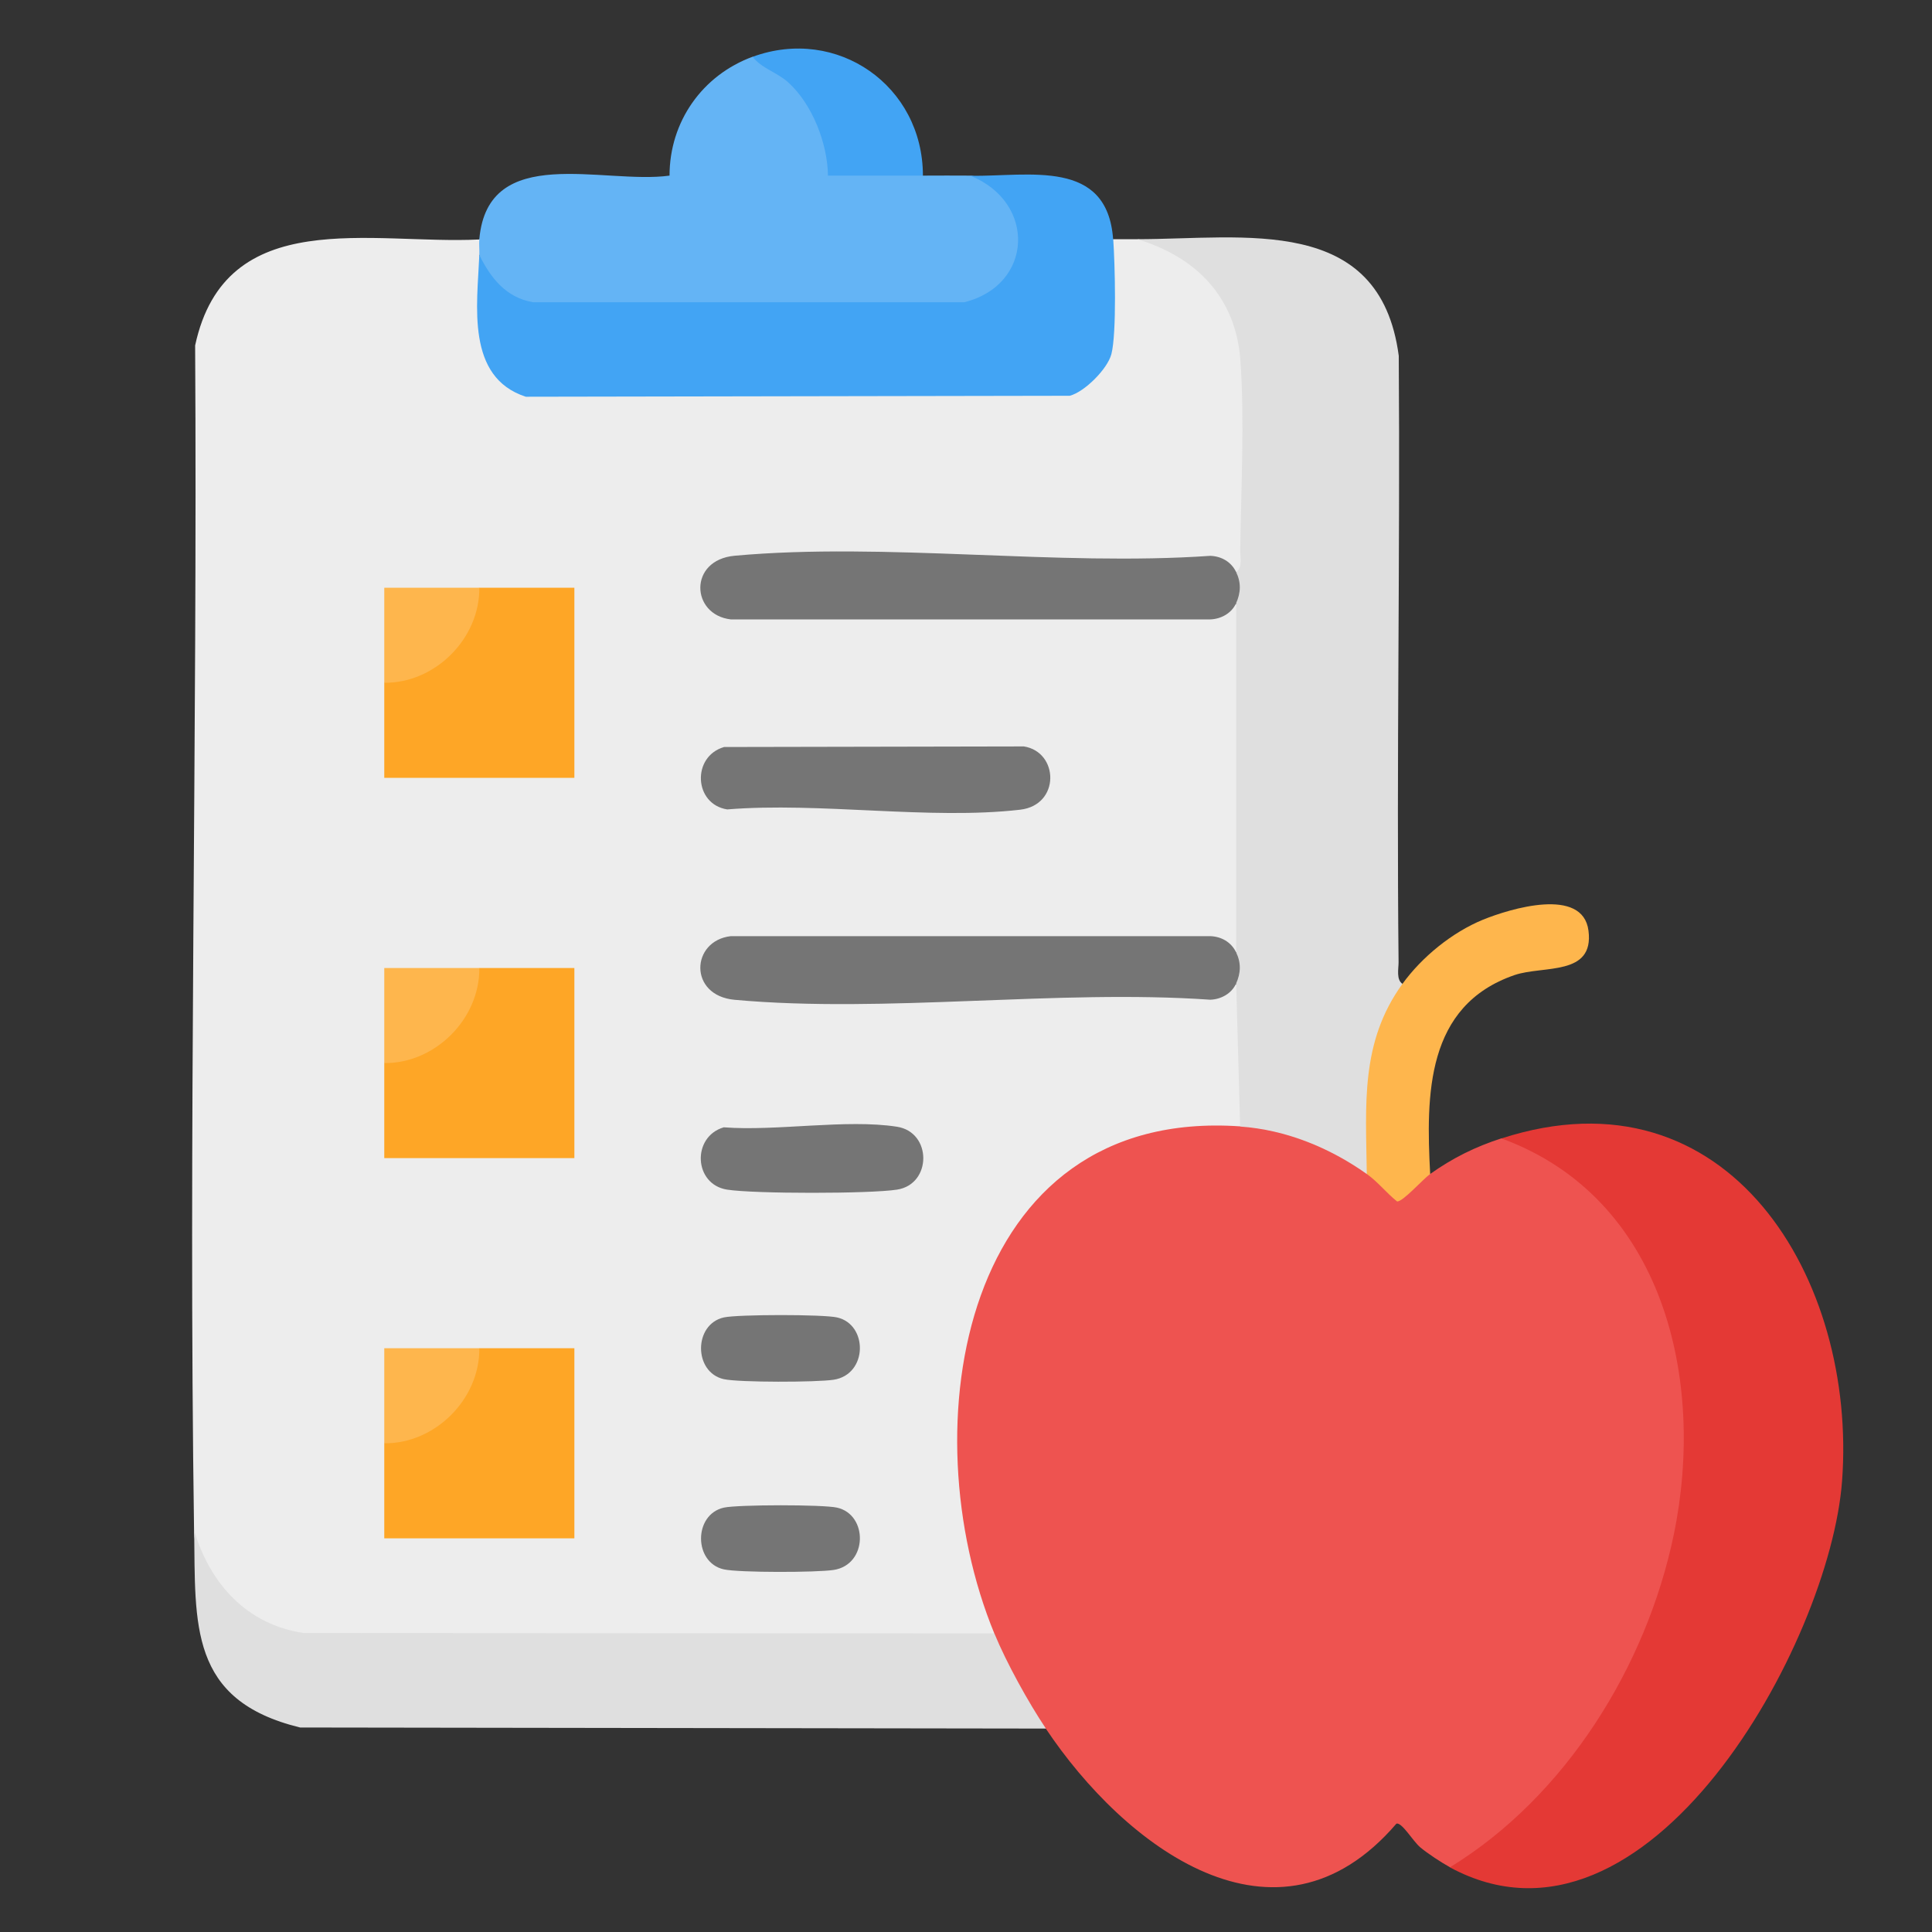 <?xml version="1.0" encoding="UTF-8"?>
<svg id="Layer_15" data-name="Layer 15" xmlns="http://www.w3.org/2000/svg" viewBox="0 0 200 200">
  <rect x="0" y="0" width="200" height="200" fill="#333333" stroke="none"/>
  <defs>
    <style>
      .cls-1 {
        fill: #757575;
      }

      .cls-2 {
        fill: #64b4f5;
      }

      .cls-3 {
        fill: #fea626;
      }

      .cls-4 {
        fill: #ee5350;
      }

      .cls-5 {
        fill: #42a4f4;
      }

      .cls-6 {
        fill: #dfdfdf;
      }

      .cls-7 {
        fill: #feb64d;
      }

      .cls-8 {
        fill: #ededed;
      }

      .cls-9 {
        fill: #e43935;
      }
    </style>
  </defs>
  <path class="cls-8" d="M49.62,24.75c1.13.32,1.16,1.33,0,1.64l.66,2.31c-.24,3.9-.41,10.3,4.32,11.57l56.02-.11c3.39-1.56,4.21-4.5,3.97-8.04l-.13-6.74.78-.62h2.46c9.2.92,11.42,8.07,11.68,16.25.19,6.06.04,12.38-.44,18.3l-.99-.09c-.58.16-1.18-.06-1.82-.65-14.32-.04-28.68-.24-43.07-.58-2.61.04-5.25.21-7.79.55-2.73.36-2.48,4.68.46,4.8h49.51c.91-.33,1.81-.61,2.71-.83l.82.28v35.3l-.82.5c-.58.16-1.18-.06-1.82-.65-16.86-.24-34.58-.44-51.38.09-4.99,5.25,4.62,5.24,8.31,5.08,14.48-.3,28.9-.52,43.26-.67.5-.39.93-.71,1.63-.56.32.08.81.21.83.46.35,4.11.5,9.56.38,13.68l-.8.62-1.39.75c-26.72-.89-31.48,30.68-23.68,50.42l-.36,1.33-.29.82-71.31-.05c-5.87-.9-10.99-5.28-11.24-11.43-.6-40.88.36-81.83.11-122.72,3.15-14.64,18.3-10.41,29.42-10.97Z"/>
  <path class="cls-4" d="M128.36,116.61c1.09-.8,2.46-.86,4.13-.17,2.97.67,7.79,2.36,9,5.09,1.08-.24,2.17.38,3.29,1.87,1.15-1.47,2.24-2.1,3.27-1.87,2.34-1.66,4.66-2.81,7.38-3.69,6.3.32,12.09,6.56,15.09,11.85,11.45,20.22.32,51.55-18.7,63.48-.21.13-.49.16-.79.18s-.62-.01-.94-.06c-.88-.48-2.31-1.42-3.07-2.06s-1.89-2.6-2.46-2.45c-12.41,14.47-28.2,2.31-36.3-9.84l-1.37-.61c-1.64-2.62-3.13-5.34-4.39-8.16l.43-1.08c-8.77-21.31-3.44-54.48,25.43-52.49Z"/>
  <path class="cls-6" d="M145.18,101.85l.11,1.29c-2.77,5.27-3.76,11.07-2.99,17.39l-.8,1.01c-3.83-2.72-8.37-4.59-13.12-4.92l-.41-14.76c-.73-.59-.7-2.67,0-3.28v-36.09c-.73-.59-.7-2.67,0-3.28.68-.43.41-1.56.42-2.25.08-6.18.46-13.67.01-19.71-.49-6.52-4.61-10.67-10.68-12.49,11.08,0,25.13-2.65,27.08,12.08.15,20.92-.24,41.85-.02,62.77,0,.69-.26,1.82.42,2.25Z"/>
  <path class="cls-9" d="M150.1,193.3c11.96-7.32,20.34-20.8,23.17-34.44,3.33-16.08-1.07-34.88-17.84-41.01,23.55-7.63,36.82,14.62,35.26,35.47-1.25,16.76-20.12,51.05-40.59,39.99Z"/>
  <path class="cls-6" d="M102.94,169.1c1.26,3.05,3.49,7.09,5.33,9.84l-77.2-.11c-11.55-2.81-10.83-10.68-10.97-20.4,1.64,5.52,5.44,9.73,11.32,10.62l71.52.04Z"/>
  <path class="cls-2" d="M77.92,5.88c3.21.31,5.74,3.19,7.11,6.05.69,1.45,1.99,4.73,1.01,5.69,3.17-.5,6.45-.47,9.52.56,1.64,0,3.29-.02,4.92,0,8.18,1.14,7.24,12.45-.52,13.89h-44.85c-3.07-.63-5.32-2.44-5.49-5.69.02-.54-.05-1.1,0-1.64.9-10.01,12.84-5.62,19.69-6.56,0-5.59,3.4-10.4,8.61-12.31Z"/>
  <path class="cls-5" d="M115.24,24.75c.18,2.51.37,9.75-.19,11.91-.4,1.53-2.77,3.91-4.31,4.31l-56.31.1c-6.21-2.02-5.03-9.47-4.81-14.67,1.19,2.4,2.77,4.41,5.57,4.89h44.63c7.17-1.79,7.46-10.35.65-13.09,6.13.07,14.15-1.8,14.76,6.56Z"/>
  <path class="cls-7" d="M148.05,121.53c-.74.53-2.88,2.94-3.43,2.84-1.1-.88-1.98-2.02-3.13-2.84-.09-7.13-.7-13.62,3.69-19.68,2.02-2.79,5.14-5.33,8.33-6.64,2.8-1.14,10.35-3.45,10.93,1.14.6,4.73-4.68,3.57-7.66,4.59-9.18,3.16-9.16,12.4-8.73,20.59Z"/>
  <path class="cls-5" d="M95.55,18.18c-3.27-.01-6.56.01-9.84,0-.04-3.32-1.61-7.38-4.1-9.64-1.16-1.06-2.75-1.44-3.7-2.66,8.77-3.21,17.63,3.01,17.63,12.3Z"/>
  <path class="cls-1" d="M127.95,59.19c.54,1.1.51,2.16,0,3.28-.47,1.02-1.55,1.61-2.66,1.65h-49.64c-4.14-.48-4.4-6.15.4-6.59,15.63-1.42,33.39,1.11,49.24.01,1.14.04,2.15.61,2.66,1.65Z"/>
  <path class="cls-1" d="M127.95,98.56c.54,1.1.51,2.16,0,3.28-.47,1.02-1.55,1.61-2.66,1.65-15.86-1.1-33.61,1.43-49.24.01-4.8-.44-4.54-6.11-.4-6.59h49.64c1.14.04,2.15.61,2.66,1.65Z"/>
  <path class="cls-3" d="M49.62,60.84h9.84v19.68h-19.68c0-3.28,0-6.57,0-9.84l.58-.83c4.41-.3,8.13-4.02,8.43-8.43l.83-.58Z"/>
  <path class="cls-3" d="M49.62,100.21h9.84v19.68h-19.68c0-3.28,0-6.57,0-9.84l.58-.83c4.41-.3,8.13-4.02,8.43-8.43l.83-.58Z"/>
  <path class="cls-3" d="M49.62,139.57h9.84v19.68h-19.68c0-3.28,0-6.57,0-9.84l.58-.83c4.41-.3,8.13-4.02,8.43-8.43l.83-.58Z"/>
  <path class="cls-1" d="M74.93,77.33l31.06-.06c3.63.57,3.79,6.06-.38,6.55-9.35,1.08-20.76-.81-30.33-.03-3.46-.54-3.68-5.47-.35-6.45Z"/>
  <path class="cls-1" d="M74.93,116.7c5.45.42,12.7-.88,17.93-.06,3.63.57,3.62,5.95,0,6.51-2.8.44-14.79.44-17.59,0-3.46-.54-3.68-5.47-.35-6.45Z"/>
  <path class="cls-1" d="M74.93,136.38c1.45-.32,10.27-.33,11.72,0,3.22.72,3.2,5.9-.35,6.45-1.74.27-9.77.29-11.37-.06-3.14-.7-3.15-5.68,0-6.39Z"/>
  <path class="cls-1" d="M74.93,156.07c1.45-.32,10.27-.33,11.72,0,3.22.72,3.2,5.9-.35,6.45-1.74.27-9.77.29-11.37-.06-3.14-.7-3.15-5.68,0-6.39Z"/>
  <path class="cls-7" d="M49.62,60.84c.05,5.27-4.58,9.89-9.84,9.84,0-3.28,0-6.57,0-9.84,3.28,0,6.57,0,9.84,0Z"/>
  <path class="cls-7" d="M49.62,100.21c.05,5.27-4.58,9.89-9.84,9.84,0-3.28,0-6.57,0-9.84,3.28,0,6.57,0,9.84,0Z"/>
  <path class="cls-7" d="M49.62,139.57c.05,5.27-4.58,9.89-9.84,9.84,0-3.28,0-6.57,0-9.84,3.28,0,6.57,0,9.84,0Z"/>
</svg>